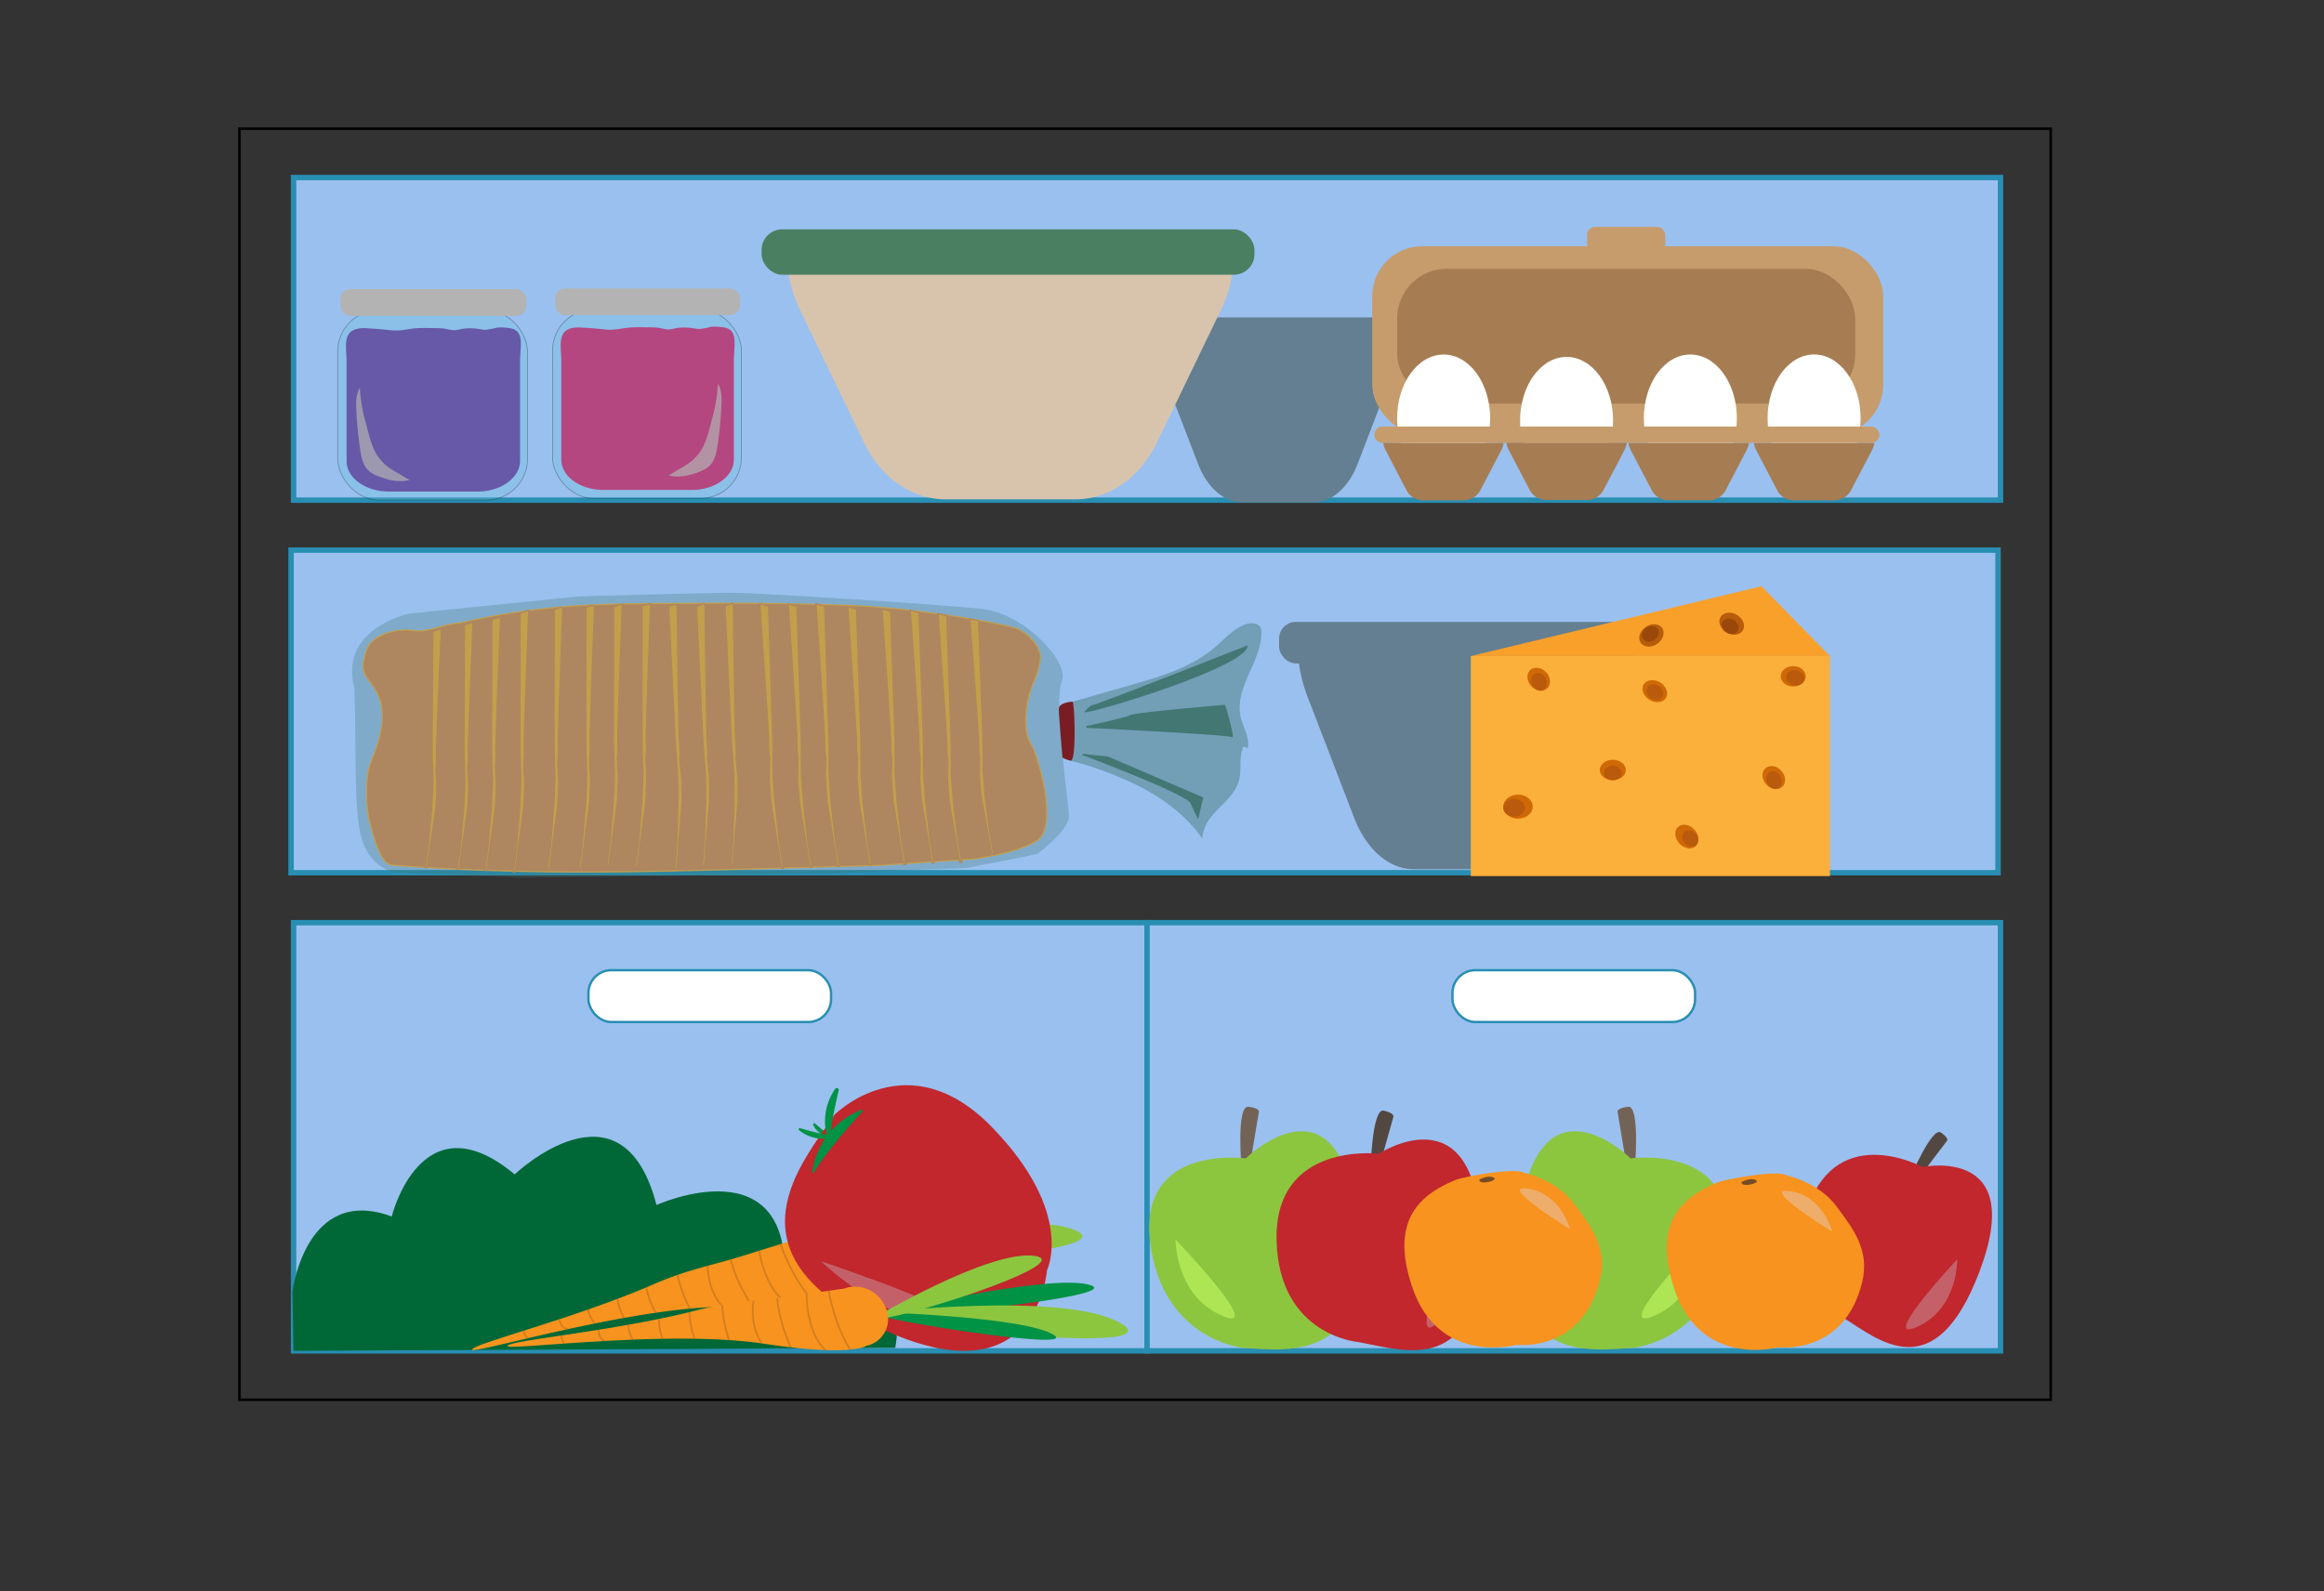 <svg id="Layer_1" data-name="Layer 1" xmlns="http://www.w3.org/2000/svg" viewBox="0 0 1200.93 822.39"><rect x="0" y="0" width="1200.93" height="822.39" fill="#333333" stroke="none"/><defs><style>.cls-1,.cls-9{fill:none;}.cls-1,.cls-52,.cls-56{stroke:#000;}.cls-1,.cls-2,.cls-24,.cls-25,.cls-26,.cls-27,.cls-28,.cls-29,.cls-3,.cls-30,.cls-31,.cls-32,.cls-33,.cls-34,.cls-35,.cls-36,.cls-37,.cls-38,.cls-39,.cls-40,.cls-41,.cls-42,.cls-43,.cls-52,.cls-56,.cls-9{stroke-miterlimit:10;}.cls-1{stroke-width:1.3px;}.cls-2{fill:#9ac0ef;stroke-width:2.8px;}.cls-2,.cls-3{stroke:#288eb2;}.cls-3,.cls-50{fill:#fff;}.cls-3{stroke-width:1.22px;}.cls-4{fill:#006837;}.cls-5{fill:#009245;}.cls-6{fill:#8cc63f;}.cls-7{fill:#f7931e;}.cls-8{opacity:0.5;}.cls-9{stroke:#b2671b;stroke-width:0.9px;}.cls-10{fill:#c1272d;}.cls-11{fill:#c46068;}.cls-12{fill:#736357;}.cls-13{fill:#ade555;}.cls-14{fill:#637f91;}.cls-15{fill:#534741;}.cls-16{fill:#754c24;}.cls-17{fill:#efad6c;}.cls-18,.cls-25,.cls-26,.cls-27,.cls-28,.cls-29,.cls-30,.cls-31,.cls-32,.cls-33,.cls-34,.cls-35,.cls-36,.cls-37,.cls-38,.cls-39,.cls-40,.cls-41,.cls-42,.cls-43{fill:#fbb03b;}.cls-19{fill:#f9a02b;}.cls-20{fill:#ce6905;}.cls-21{fill:#ba5a0c;}.cls-22{fill:#b75c09;}.cls-23{fill:#99470a;}.cls-24{fill:#dd8d57;stroke:#fbb03b;stroke-width:0.6px;}.cls-25,.cls-26,.cls-27,.cls-28,.cls-29,.cls-30,.cls-31,.cls-32,.cls-33,.cls-34,.cls-35,.cls-36,.cls-37,.cls-38,.cls-39,.cls-40,.cls-41,.cls-42,.cls-43{stroke:#dd8d57;}.cls-25{stroke-width:0.62px;}.cls-26{stroke-width:0.63px;}.cls-27{stroke-width:0.64px;}.cls-28{stroke-width:0.65px;}.cls-29{stroke-width:0.65px;}.cls-30{stroke-width:0.65px;}.cls-31{stroke-width:0.65px;}.cls-32{stroke-width:0.65px;}.cls-33{stroke-width:0.61px;}.cls-34{stroke-width:0.63px;}.cls-35{stroke-width:0.64px;}.cls-36{stroke-width:0.64px;}.cls-37{stroke-width:0.64px;}.cls-38{stroke-width:0.65px;}.cls-39{stroke-width:0.65px;}.cls-40{stroke-width:0.65px;}.cls-41{stroke-width:0.65px;}.cls-42{stroke-width:0.65px;}.cls-43{stroke-width:0.65px;}.cls-44,.cls-45,.cls-46{fill:#427773;}.cls-44,.cls-52,.cls-56{opacity:0.3;}.cls-45{opacity:0.45;}.cls-47{fill:#7a1c23;}.cls-48{fill:#c69c6d;}.cls-49{fill:#a67c52;}.cls-51{fill:#d4145a;}.cls-52,.cls-56{fill:#6abedb;}.cls-52{stroke-width:0.4px;}.cls-53,.cls-54{fill:#b3b3b3;}.cls-54{opacity:0.7;}.cls-55{fill:#662d91;}.cls-56{stroke-width:0.4px;}.cls-57{fill:#d8c4ad;}.cls-58{fill:#4a7f62;}</style></defs><rect class="cls-1" x="123.72" y="66.52" width="936" height="657"/><rect class="cls-2" x="151.7" y="476.93" width="441.04" height="221.32"/><rect class="cls-2" x="592.74" y="476.93" width="441.04" height="221.32"/><rect class="cls-3" x="304.08" y="501.5" width="125.37" height="26.79" rx="11.8"/><rect class="cls-3" x="750.57" y="501.5" width="125.37" height="26.79" rx="11.8"/><path class="cls-4" d="M151.13,667.7s6.71-55.38,51.3-38.9c0,0,15.27-62,63.52-21.75,0,0,55.5-52.93,73.29,15.82,0,0,71.46-32.31,66,41.53,0,0,67.18-26.37,57.41,32.31l-311,1.55"/><rect class="cls-2" x="151.7" y="91.78" width="882.08" height="166.76"/><rect class="cls-2" x="150.41" y="284.36" width="882.08" height="166.76"/><path class="cls-5" d="M428.1,587.78c-2.84-.91-6.34-2.74-7.86-6.36a.6.6,0,0,1,.95-.68,90.71,90.71,0,0,0,7.43,6A.59.59,0,0,1,428.1,587.78Z"/><path class="cls-5" d="M429.64,651s85.85-35.76,106.82-32.33C555.24,621.77,437.24,653,429.64,651Z"/><path class="cls-6" d="M429.26,650.41s94.33-26.79,125.6-14.82S444.14,656,429.26,650.41Z"/><path class="cls-5" d="M424,650.71s80.46-10.84,97.64-3.64C537,653.51,430.09,653.91,424,650.71Z"/><path class="cls-6" d="M427.42,654.17s54.41-45.54,78.09-45.8S438.68,654,427.42,654.17Z"/><path class="cls-7" d="M426.71,668.31l-.09-.15a14,14,0,0,0,8.83-17.48,17.29,17.29,0,0,0-19.71-11.81,14.91,14.91,0,0,0-4.68,1.81c-1.73.53-12.54,3.88-27.92,8.71-14.32,4.5-27.57,6.69-45.25,14.39-40.12,17.47-91.13,30.15-93.88,33.68-2.93,3.76,79.61-21.66,131.38-22.07C418.81,675.05,426.71,668.31,426.71,668.31Z"/><g class="cls-8"><path class="cls-9" d="M365.75,654.28s-.47,12.15,7.61,21.14"/><path class="cls-9" d="M377.63,651s2.05,10.61,11,24"/><path class="cls-9" d="M392.33,646.51s2.5,19.18,14.18,27.09"/><path class="cls-9" d="M403.31,643.08s5.55,16.83,15.81,28.2"/><path class="cls-9" d="M350.07,659a69.33,69.33,0,0,0,6.48,17.41"/><path class="cls-9" d="M334,665.43a40.78,40.78,0,0,0,4.89,13.15"/><path class="cls-9" d="M319.07,671.39a25.29,25.29,0,0,0,3.49,9.85"/><path class="cls-9" d="M304,676.84s-.37,2.24,3.26,7.3"/><path class="cls-9" d="M289.05,681.92s.76,5,4.21,4.87"/><path class="cls-9" d="M270.48,687.7s.65,2.93,2.37,4"/></g><path class="cls-10" d="M431.25,576.19s37.93-38.18,81.25,6.35S541,656.68,541,656.68s-4.66,68.54-86.73,29.61S415.37,600.13,431.25,576.19Z"/><path class="cls-11" d="M424.23,651.93S458.72,685.3,490.41,685,424.23,651.93,424.23,651.93Z"/><path class="cls-5" d="M419.68,605.67c1.2-7.55,6-24.17,25.34-32a.54.54,0,0,1,.6.86c-4.88,5.38-20.17,22.54-24.94,31.46A.54.54,0,0,1,419.68,605.67Z"/><path class="cls-5" d="M427.17,586.65a29.44,29.44,0,0,1,4.45-23.84,1,1,0,0,1,1.78.78c-1.36,5.76-3.63,16-4.28,22.93A1,1,0,0,1,427.17,586.65Z"/><path class="cls-5" d="M429.74,588.24a20.2,20.2,0,0,1-16.77-4,.61.61,0,0,1,.54-1.08A135.36,135.36,0,0,0,429.7,587,.61.61,0,0,1,429.74,588.24Z"/><path class="cls-5" d="M453,679.29s90.44-21.67,110.6-14.95C581.64,670.35,460.18,682.45,453,679.29Z"/><path class="cls-6" d="M452.72,678.61s97.38-11.46,126.35,5.32S466.51,686.53,452.72,678.61Z"/><path class="cls-5" d="M447.48,678.07s81.16,2.09,97,11.92C558.62,698.79,453,682.2,447.48,678.07Z"/><path class="cls-6" d="M450.3,682s60.95-36.32,84.38-32.81S461.44,683.65,450.3,682Z"/><path class="cls-7" d="M447.35,695.88l-.06-.16a14,14,0,0,0,11.49-15.86,17.27,17.27,0,0,0-17.58-14.79,14.82,14.82,0,0,0-4.91,1c-1.79.25-13,1.84-29,4.16-14.85,2.17-28.29,2.23-47,7-42.38,10.88-94.75,15.29-98,18.34-3.5,3.25,82-8.73,133.2-.91C438.48,701.28,447.35,695.88,447.35,695.88Z"/><g class="cls-8"><path class="cls-9" d="M389.39,672.34s-2.39,11.92,4.16,22.08"/><path class="cls-9" d="M401.64,671s.33,10.8,7.06,25.47"/><path class="cls-9" d="M416.87,668.89s-.58,19.34,9.7,29"/><path class="cls-9" d="M428.25,667.25s2.82,17.49,11.13,30.35"/><path class="cls-9" d="M373.16,674.54a69,69,0,0,0,3.63,18.22"/><path class="cls-9" d="M356.3,678.31A40.59,40.59,0,0,0,359,692.07"/><path class="cls-9" d="M340.59,681.82a25.15,25.15,0,0,0,1.88,10.28"/><path class="cls-9" d="M324.88,684.82s-.72,2.14,2.06,7.72"/><path class="cls-9" d="M309.27,687.45s0,5.06,3.39,5.47"/><path class="cls-9" d="M290,690.2s.17,3,1.69,4.35"/></g><path class="cls-12" d="M641.6,604.39s-2.91-33.12,3.5-32.31,5.39,2.84,5.39,2.84l-4.75,28.5Z"/><path class="cls-6" d="M642.31,696.69s-41.06-3.86-47.82-53.46c-7.14-52.33,49.26-44.45,49.26-44.45s48-47.33,57.72,31.85C710.51,704.6,665.82,698.28,642.31,696.69Z"/><path class="cls-13" d="M607.43,640.72s-.25,28.83,24,39.34C655.32,690.39,607.43,640.72,607.43,640.72Z"/><path class="cls-14" d="M670.63,329.94a75.41,75.41,0,0,0,4.72,29.32l24.37,63.36c6.34,16.5,18.08,26.66,30.77,26.66h48.74c12.7,0,24.43-10.16,30.78-26.66l24.37-63.36a74.93,74.93,0,0,0,4.76-26.66"/><rect class="cls-14" x="660.97" y="321.45" width="185.9" height="21.49" rx="8.7"/><path class="cls-15" d="M987,609.13s11.32-27,16-23.71,3,4.42,3,4.42l-15.38,20.23Z"/><path class="cls-10" d="M952.31,681s-33-16.21-17.91-57.58c15.91-43.64,59.08-20.2,59.08-20.2s54.28-11.31,29.34,54.26C999.52,718.74,970,691.86,952.31,681Z"/><path class="cls-11" d="M1011.41,650.91s.59,25.35-20.63,34.9C969.93,695.2,1011.41,650.91,1011.41,650.91Z"/><path class="cls-12" d="M844.79,604.39s2.92-33.12-3.49-32.31-5.39,2.84-5.39,2.84l4.74,28.5Z"/><path class="cls-6" d="M844.09,696.69s41.06-3.86,47.82-53.46c7.13-52.33-49.26-44.45-49.26-44.45s-48.06-47.33-57.72,31.85C775.89,704.6,820.58,698.28,844.09,696.69Z"/><path class="cls-13" d="M879,640.72s.26,28.83-24,39.34C831.08,690.39,879,640.72,879,640.72Z"/><path class="cls-15" d="M708.24,605.15s.66-32.53,6.81-31.06,4.94,3.33,4.94,3.33l-7.62,27.22Z"/><path class="cls-10" d="M701.78,693.69s-40.75-3.26-42.1-52.23c-1.42-51.66,52.84-45.09,52.84-45.09S764,562.44,765.1,640.49C766.08,713.4,724.49,697.72,701.78,693.69Z"/><path class="cls-11" d="M750.61,638.37s11,26-7.05,44.55C725.84,701.17,750.61,638.37,750.61,638.37Z"/><path class="cls-7" d="M922.94,607.52s16.76,3.27,26.3,16.34c7.81,10.69,17.26,22,13,39.1-9.32,37.74-43.15,33.46-43.15,33.46S879,707.54,865.25,666.36c-11-32.74,2.24-46.9,22.19-55.1C892.58,609.15,919.57,604.66,922.94,607.52Z"/><path class="cls-16" d="M900,611s4.52-2.55,7.4-1S899.3,614.17,900,611Z"/><path class="cls-17" d="M946.81,636.61s-4.59-18.26-21.67-20.9C908.36,613.11,946.81,636.61,946.81,636.61Z"/><path class="cls-7" d="M787.43,606.25s16.77,3.26,26.31,16.33c7.8,10.69,17.25,22,13,39.1-9.32,37.74-43.15,33.46-43.15,33.46s-40.12,11.12-53.88-30c-11-32.75,2.24-46.91,22.19-55.11C757.08,607.87,784.06,603.38,787.43,606.25Z"/><path class="cls-16" d="M764.47,609.72s4.52-2.54,7.4-1S763.79,612.89,764.47,609.72Z"/><path class="cls-17" d="M811.3,635.33s-4.59-18.26-21.66-20.9C772.86,611.83,811.3,635.33,811.3,635.33Z"/><rect class="cls-18" x="760.04" y="339.12" width="185.57" height="113.74"/><polygon class="cls-19" points="760.04 339.12 910.25 303.04 945.61 339.12 760.04 339.12"/><ellipse class="cls-20" cx="784.44" cy="416.95" rx="7.62" ry="6.21"/><ellipse class="cls-20" cx="833.41" cy="398.01" rx="6.73" ry="5.28"/><ellipse class="cls-21" cx="833.41" cy="399.57" rx="4.57" ry="3.73"/><ellipse class="cls-21" cx="782.42" cy="417.61" rx="5.6" ry="4.56"/><ellipse class="cls-20" cx="926.64" cy="349.59" rx="6.46" ry="5.26"/><ellipse class="cls-21" cx="927.78" cy="350.41" rx="3.87" ry="4.75" transform="translate(328.67 1140.74) rotate(-73.53)"/><ellipse class="cls-20" cx="795.14" cy="351.09" rx="5.26" ry="6.46" transform="translate(-29.74 625.12) rotate(-42.2)"/><ellipse class="cls-21" cx="795.29" cy="352.49" rx="3.87" ry="4.75" transform="translate(-74.17 380.16) rotate(-25.73)"/><ellipse class="cls-20" cx="855.13" cy="357.25" rx="5.28" ry="6.73" transform="translate(108.96 906.9) rotate(-59.05)"/><ellipse class="cls-21" cx="855.13" cy="357.79" rx="3.73" ry="4.57" transform="translate(108.5 907.16) rotate(-59.05)"/><ellipse class="cls-22" cx="894.87" cy="322.39" rx="5.28" ry="6.73" transform="translate(158.16 924.04) rotate(-59.05)"/><ellipse class="cls-23" cx="894.07" cy="323.72" rx="3.73" ry="4.57" transform="translate(156.63 924) rotate(-59.05)"/><ellipse class="cls-20" cx="916.61" cy="401.94" rx="5.26" ry="6.46" transform="translate(-32.41 719.89) rotate(-42.2)"/><ellipse class="cls-21" cx="916.77" cy="403.34" rx="3.87" ry="4.75" transform="translate(-84.21 437.93) rotate(-25.73)"/><ellipse class="cls-22" cx="853.37" cy="328.4" rx="6.73" ry="5.28" transform="translate(-35.62 542.4) rotate(-34.58)"/><ellipse class="cls-23" cx="852.82" cy="327.61" rx="4.57" ry="3.73" transform="translate(-35.26 541.95) rotate(-34.58)"/><ellipse class="cls-20" cx="871.7" cy="432.4" rx="5.28" ry="6.73" transform="translate(-64.51 697.62) rotate(-42.2)"/><ellipse class="cls-21" cx="873.39" cy="433.45" rx="3.73" ry="4.57" transform="translate(-64.78 699.02) rotate(-42.2)"/><path class="cls-24" d="M367,311.82s37.54-.2,70.85,1.09C478,314.46,520.56,323.1,525,324.8c8.12,3.13,13.4,11.25,12.59,16.12s-1.1,5.91-4.35,14-4.81,22.55-.75,29.05,14.85,43.84,3.07,50.75-32.9,9.34-32.9,9.34l-48.34,3.25-87.73,2.44c-54,1.5-109.32,1.74-163.22-2.56a7,7,0,0,1-2.23-.42c-5.12-2.15-8.69-16.44-9.93-21.28-2.29-9-2.84-23.51.83-32.6,3.61-8.92,7-19.35,4.8-29.16-1.15-5.11-3.24-8-6.3-12.15-3.22-4.38-3.45-6.44-2.17-12.16s3.9-9.18,10.6-11.83c3.33-1.32,9.82-2.37,13.36-1.79.81.13,1.63.23,2.46.29,7.27.6,15.53-3.82,22.75-4a373.63,373.63,0,0,1,61.08-9C322.76,311.68,345.48,312.06,367,311.82Z"/><path class="cls-25" d="M223.61,326.31l4.47-1.34s-2.7,60.76-2.5,64.47a43.41,43.41,0,0,1-.3,8.19l.52,9.64-.51,10.27-4.59,30.87-1,0L221.39,437l1.71-18.87.64-13.48-.44-13.92Z"/><path class="cls-26" d="M240,323l4.48-1.38s-2.65,62.73-2.43,66.57a46.16,46.16,0,0,1-.3,8.45l.53,10-.5,10.6-4.56,31.87-1,0,1.7-11.78,1.69-19.48.62-13.92-.45-14.37Z"/><path class="cls-27" d="M254.19,320.25l4.48-1.41s-2.59,64.5-2.37,68.44A49.55,49.55,0,0,1,256,396l.54,10.24-.5,10.89-4.53,32.77-1,0,1.69-12.12,1.67-20,.61-14.31L254,388.61Z"/><path class="cls-28" d="M268.76,316.88l4.47-1.46s-2.52,66.57-2.3,70.64a52.11,52.11,0,0,1-.28,9l.55,10.57-.48,11.25-4.5,33.81-1,0,1.68-12.5,1.65-20.67.6-14.77-.48-15.25Z"/><path class="cls-29" d="M286.72,315l3.43-1.12a.5.5,0,0,1,.66.5c-.27,7.23-2.47,66.46-2.26,70.3a54.54,54.54,0,0,1-.27,9,.28.28,0,0,0,0,.09l.55,10.56v.05l-.48,11.25v.05l-4.43,33.52a.51.51,0,0,1-.52.44h0a.51.51,0,0,1-.48-.58l1.6-12v0l1.65-20.77.59-14.83v0l-.48-15.32.1-70.57A.5.5,0,0,1,286.72,315Z"/><path class="cls-30" d="M303.58,313.54l1.6-.53a1.51,1.51,0,0,1,2,1.49c-.43,11.54-2.4,65.35-2.21,69a53.61,53.61,0,0,1-.27,9l.55,10.65-.48,11.33-4.49,34.07-1,0,1.68-12.6,1.64-20.83.59-14.88-.48-15.36.1-70.23A1.17,1.17,0,0,1,303.58,313.54Z"/><path class="cls-31" d="M317.12,313.67l4.47-1.46s-2.52,66.68-2.3,70.76a52.35,52.35,0,0,1-.28,9l.55,10.58-.48,11.27-4.5,33.87-1,0,1.67-12.53,1.65-20.71.6-14.79L317,384.34Z"/><path class="cls-32" d="M331.77,313.35l4.47-1.47S333.73,379,334,383.11a52.37,52.37,0,0,1-.27,9l.55,10.66-.48,11.34-4.49,34.09-1,0,1.67-12.6,1.64-20.85.59-14.89-.48-15.38Z"/><path class="cls-33" d="M505.69,320.9l-4.52-1.18s4.61,59.8,4.52,63.47a41.76,41.76,0,0,0,.56,8.07l-.22,9.52.84,10.1,5.55,30.29,1-.07-2.06-11.2-2.3-18.55L508,398.09V384.36Z"/><path class="cls-34" d="M489.23,318.31l-4.52-1.25s4.61,63.37,4.52,67.25a46.79,46.79,0,0,0,.56,8.55L489.57,403l.84,10.7L496,445.74l1-.07-2.06-11.87-2.3-19.65-1.06-14.06V385.55Z"/><path class="cls-35" d="M474.92,316.69l-4.52-1.27s4.61,64.36,4.52,68.31a48.24,48.24,0,0,0,.56,8.68l-.22,10.25.84,10.87,5.55,32.59,1-.07L480.6,434l-2.3-20-1.06-14.28V385Z"/><path class="cls-36" d="M460.26,316l-4.52-1.29s4.61,65.07,4.52,69.06a49.24,49.24,0,0,0,.56,8.77l-.22,10.37.84,11,5.55,33,1-.07-2.06-12.19-2.3-20.18L462.58,400V385.07Z"/><path class="cls-37" d="M442.6,314.86l-4.52-1.3s4.61,65.8,4.52,69.84a51.49,51.49,0,0,0,.56,8.87l-.22,10.48.84,11.11,5.55,33.33,1-.07-2.07-12.33L446,414.38l-1.06-14.59V384.68Z"/><path class="cls-38" d="M426.14,313.37l-4.52-1.32s4.61,66.87,4.52,71a53.28,53.28,0,0,0,.56,9l-.22,10.64.84,11.3,5.55,33.86,1-.07-2.07-12.52-2.3-20.74-1.06-14.83V384.32Z"/><path class="cls-39" d="M411.83,313.37l-4.52-1.32s4.61,67.06,4.52,71.17a53.53,53.53,0,0,0,.56,9l-.22,10.68.84,11.33,5.55,34,1-.08-2.07-12.55-2.3-20.8-1.06-14.88V384.53Z"/><path class="cls-40" d="M397.17,313.38l-4.52-1.33s4.61,67.38,4.52,71.52a53.9,53.9,0,0,0,.56,9.08l-.22,10.73.84,11.38,5.55,34.13,1-.07-2.07-12.62-2.3-20.9-1.06-14.95V384.88Z"/><path class="cls-41" d="M346.32,313.25l1.57-.6a1.51,1.51,0,0,1,2.05,1.4c.15,11.62.84,65.85,1.22,69.52a53.81,53.81,0,0,1,.17,9.11l1.08,10.68.08,11.42-2.8,34.49h-1l1-12.75.61-21-.14-15L349,385.07l-3.39-70.65A1.2,1.2,0,0,1,346.32,313.25Z"/><path class="cls-42" d="M360.25,313.41l3.38-1.29a.51.51,0,0,1,.69.46c.08,7.22.77,66.32,1.16,70.14a53.25,53.25,0,0,1,.17,9v.09l1.06,10.49v.05l.07,11.23v0L364,447.19a.49.49,0,0,1-.5.46h0a.49.49,0,0,1-.5-.54l1-12v0l.63-20.77-.13-14.8v0l-1.23-15.23-3.34-70.3A.5.5,0,0,1,360.25,313.41Z"/><path class="cls-43" d="M374.93,313.19l3.38-1.29a.51.51,0,0,1,.69.46c.08,7.22.77,66.36,1.17,70.18a52.69,52.69,0,0,1,.16,9v.09l1.07,10.49v.05l.07,11.24v.05L378.68,447a.5.5,0,0,1-.5.46h0a.51.51,0,0,1-.51-.55l1-12v0l.64-20.78-.14-14.81v0L378,384l-3.34-70.34A.51.51,0,0,1,374.93,313.19Z"/><path class="cls-44" d="M211.38,317.18S175,325,183.08,355.28c1.4,36.23-.68,66.4,4.56,80.4s17,15.41,17,15.41l64.57,2.52s165.92-1.73,171.49-2.52,58.63-2,60.46-2.68,34.1-6.37,35.21-7.24,16-12.38,16-19.05-8.16-60.08-3.71-69.72-18.85-35.27-41.32-37.66-115.74-8.32-128.62-8.32-79.44,1.85-79.44,1.85Z"/><path class="cls-45" d="M547.39,372.36c.07.82.14,1.63.19,2.43q.52,8.41,1.48,16.8c.09.74,10.63,3.31,11.83,3.7,4.14,1.35,8.25,2.77,12.32,4.33,18.57,7.09,36.89,17.46,48.34,34.23-.67-1,.33-4.06.66-5.08a19.66,19.66,0,0,1,2.32-4.71c3.77-5.68,9.76-9.7,13.43-15.52a19.79,19.79,0,0,0,3-10.08c.17-4.22-.35-8.77,1.73-12.63l2.08,1c1.16-5.56-2.48-10.87-3.7-16.42-1.61-7.36,1.13-14.93,4.19-21.81s6.56-13.91,6.56-21.44a6.34,6.34,0,0,0-.47-2.74c-1.27-2.58-5-2.66-7.68-1.71-6.36,2.23-10.92,7.66-16,12-12.11,10.31-27.9,15-43.19,19.35l-32.88,9.43c-2.09.6-4.23.54-4.39,3A39.05,39.05,0,0,0,547.39,372.36Z"/><path class="cls-46" d="M559.67,389.7a.34.34,0,0,0-.16.65c10.86,4.11,53.61,20.5,55.63,24.82,2.31,4.95,4,8.26,4,8.26l2.64-11.23-49.2-21.13Z"/><path class="cls-46" d="M561.73,375.22a.5.5,0,0,0,.08,1c15.45.75,72.62,3.62,74.65,4.81s-2.48-13.73-3.29-16.32a.49.49,0,0,0-.51-.34c-4.49.37-45.9,3.88-48.52,5.28C582.07,370.75,568.45,373.77,561.73,375.22Z"/><path class="cls-46" d="M560.2,368.14c1.43,1.55,85.25-23.55,84.49-34.54,0,0-77.93,30.77-79.6,30.71S560.2,368.14,560.2,368.14Z"/><path class="cls-47" d="M554.28,362.7s-7.14.31-7.11,3.76,1.89,25.13,1.89,25.13a15.55,15.55,0,0,0,4.13,1.59C556.26,394,555.37,364.7,554.28,362.7Z"/><path class="cls-14" d="M597.32,170.4a56.63,56.63,0,0,0,3.53,21.95l18.24,47.41c4.75,12.35,13.53,19.95,23,19.95h36.47c9.5,0,18.28-7.6,23-19.95l18.24-47.41a56.2,56.2,0,0,0,3.56-20"/><rect class="cls-14" x="590.1" y="164.05" width="139.12" height="16.08" rx="6.51"/><rect class="cls-48" x="709.1" y="127.31" width="264.05" height="97.41" rx="25.75"/><rect class="cls-49" x="721.97" y="138.95" width="236.73" height="69.7" rx="25.66"/><ellipse class="cls-50" cx="809.54" cy="217.45" rx="24.03" ry="32.96"/><ellipse class="cls-50" cx="746" cy="216.21" rx="24.03" ry="32.96"/><ellipse class="cls-50" cx="937.44" cy="216.18" rx="24.03" ry="32.96"/><ellipse class="cls-50" cx="873.49" cy="216.21" rx="24.03" ry="32.96"/><rect class="cls-48" x="710.2" y="220.48" width="260.99" height="8.47" rx="4.23"/><path class="cls-49" d="M777,229a11.56,11.56,0,0,1-1.19,3.69l-10.7,20.46a9.71,9.71,0,0,1-8.52,5.44h-21.4a9.71,9.71,0,0,1-8.53-5.44L716,232.64a11.81,11.81,0,0,1-1.19-3.69Z"/><path class="cls-49" d="M840.66,228.87a11.81,11.81,0,0,1-1.19,3.69L828.77,253a9.72,9.72,0,0,1-8.53,5.43h-21.4a9.72,9.72,0,0,1-8.52-5.43l-10.7-20.47a11.56,11.56,0,0,1-1.19-3.69Z"/><path class="cls-49" d="M903.75,229a11.42,11.42,0,0,1-1.19,3.68l-10.7,20.47a9.72,9.72,0,0,1-8.52,5.43h-21.4a9.72,9.72,0,0,1-8.53-5.43l-10.7-20.47a11.67,11.67,0,0,1-1.19-3.68Z"/><path class="cls-49" d="M968.55,229a11.32,11.32,0,0,1-1.19,3.69l-10.7,20.46a9.72,9.72,0,0,1-8.52,5.44h-21.4a9.71,9.71,0,0,1-8.52-5.44l-10.71-20.46a11.81,11.81,0,0,1-1.19-3.69Z"/><rect class="cls-48" x="820.16" y="117.28" width="40.35" height="13.3" rx="4.1"/><path class="cls-51" d="M357.41,253.26H311.85c-12,0-21.8-7-21.8-15.67v-50.7c0-8.66-2.9-17.64,9.13-17.64,4.36.23,8.59.49,12.89,1a27.72,27.72,0,0,0,7.05-.1c2.21-.27,4.38-.71,6.61-.88,3.64-.28,7.44-.07,11.1-.07a26.61,26.61,0,0,1,4.28.39,28.26,28.26,0,0,0,3.87.69c2.17.05,4.15-.73,6.27-.92a32.57,32.57,0,0,1,7.71.43,12.7,12.7,0,0,0,2.61.26,38,38,0,0,0,5.57-1.06c.32-.05.65-.1,1-.12a30.42,30.42,0,0,1,5.64.34c8,1.08,5.44,9,5.44,17.64v50.7C379.2,246.25,369.44,253.26,357.41,253.26Z"/><rect class="cls-52" x="285.54" y="160.01" width="97.6" height="97.6" rx="21.09"/><rect class="cls-53" x="286.89" y="149.08" width="95.55" height="13.79" rx="5"/><path class="cls-54" d="M371,198c0,.45.68,1.47.84,1.94a16,16,0,0,1,.7,2.52,26.22,26.22,0,0,1,.35,5.38,209.52,209.52,0,0,1-1.88,21c-.44,3.33-1,6.82-2.65,9.78a11.63,11.63,0,0,1-5.93,4.83c-5.15,2.11-11.73,4-17.23,2.11.71.24,4.79-2.55,5.59-3a46.26,46.26,0,0,0,4.73-2.84,24,24,0,0,0,7.72-8.62c2.61-5.21,3.67-11.09,5.28-16.65A82.91,82.91,0,0,0,371,198Z"/><path class="cls-55" d="M246.74,254.09H201c-12.09,0-21.9-7.05-21.9-15.75v-51c0-8.7-2.92-17.73,9.18-17.73,4.38.24,8.62.5,13,1.05a28,28,0,0,0,7.08-.1c2.22-.27,4.4-.71,6.65-.88,3.65-.29,7.47-.07,11.14-.07a25.77,25.77,0,0,1,4.31.39,28.55,28.55,0,0,0,3.89.69c2.18,0,4.17-.74,6.3-.93a32.39,32.39,0,0,1,7.75.44,12.72,12.72,0,0,0,2.62.26,39.42,39.42,0,0,0,5.59-1.06,8.39,8.39,0,0,1,1-.13,31.64,31.64,0,0,1,5.67.34c8,1.09,5.47,9,5.47,17.73v51C268.64,247,258.83,254.09,246.74,254.09Z"/><rect class="cls-56" x="174.51" y="160.37" width="98.08" height="98.08" rx="21.2"/><rect class="cls-53" x="175.87" y="149.4" width="96.02" height="13.86" rx="5.02"/><path class="cls-54" d="M185.94,200.19c0,.46-.68,1.48-.85,1.95a15.61,15.61,0,0,0-.69,2.54,25,25,0,0,0-.35,5.4,206.4,206.4,0,0,0,1.88,21.06c.44,3.34,1,6.84,2.67,9.82a11.66,11.66,0,0,0,6,4.85c5.18,2.13,11.79,4,17.32,2.12-.71.25-4.81-2.56-5.62-3a46.64,46.64,0,0,1-4.75-2.85,24.18,24.18,0,0,1-7.76-8.66c-2.63-5.24-3.68-11.15-5.3-16.74A82.9,82.9,0,0,1,185.94,200.19Z"/><path class="cls-57" d="M406.77,127.82a67.53,67.53,0,0,0,6.47,32L446.62,229c8.7,18,24.77,29.12,42.17,29.12h66.78c17.39,0,33.46-11.1,42.16-29.12l33.39-69.18a67.35,67.35,0,0,0,6.52-29.12"/><rect class="cls-58" x="393.55" y="118.55" width="254.7" height="23.46" rx="10.65"/></svg>